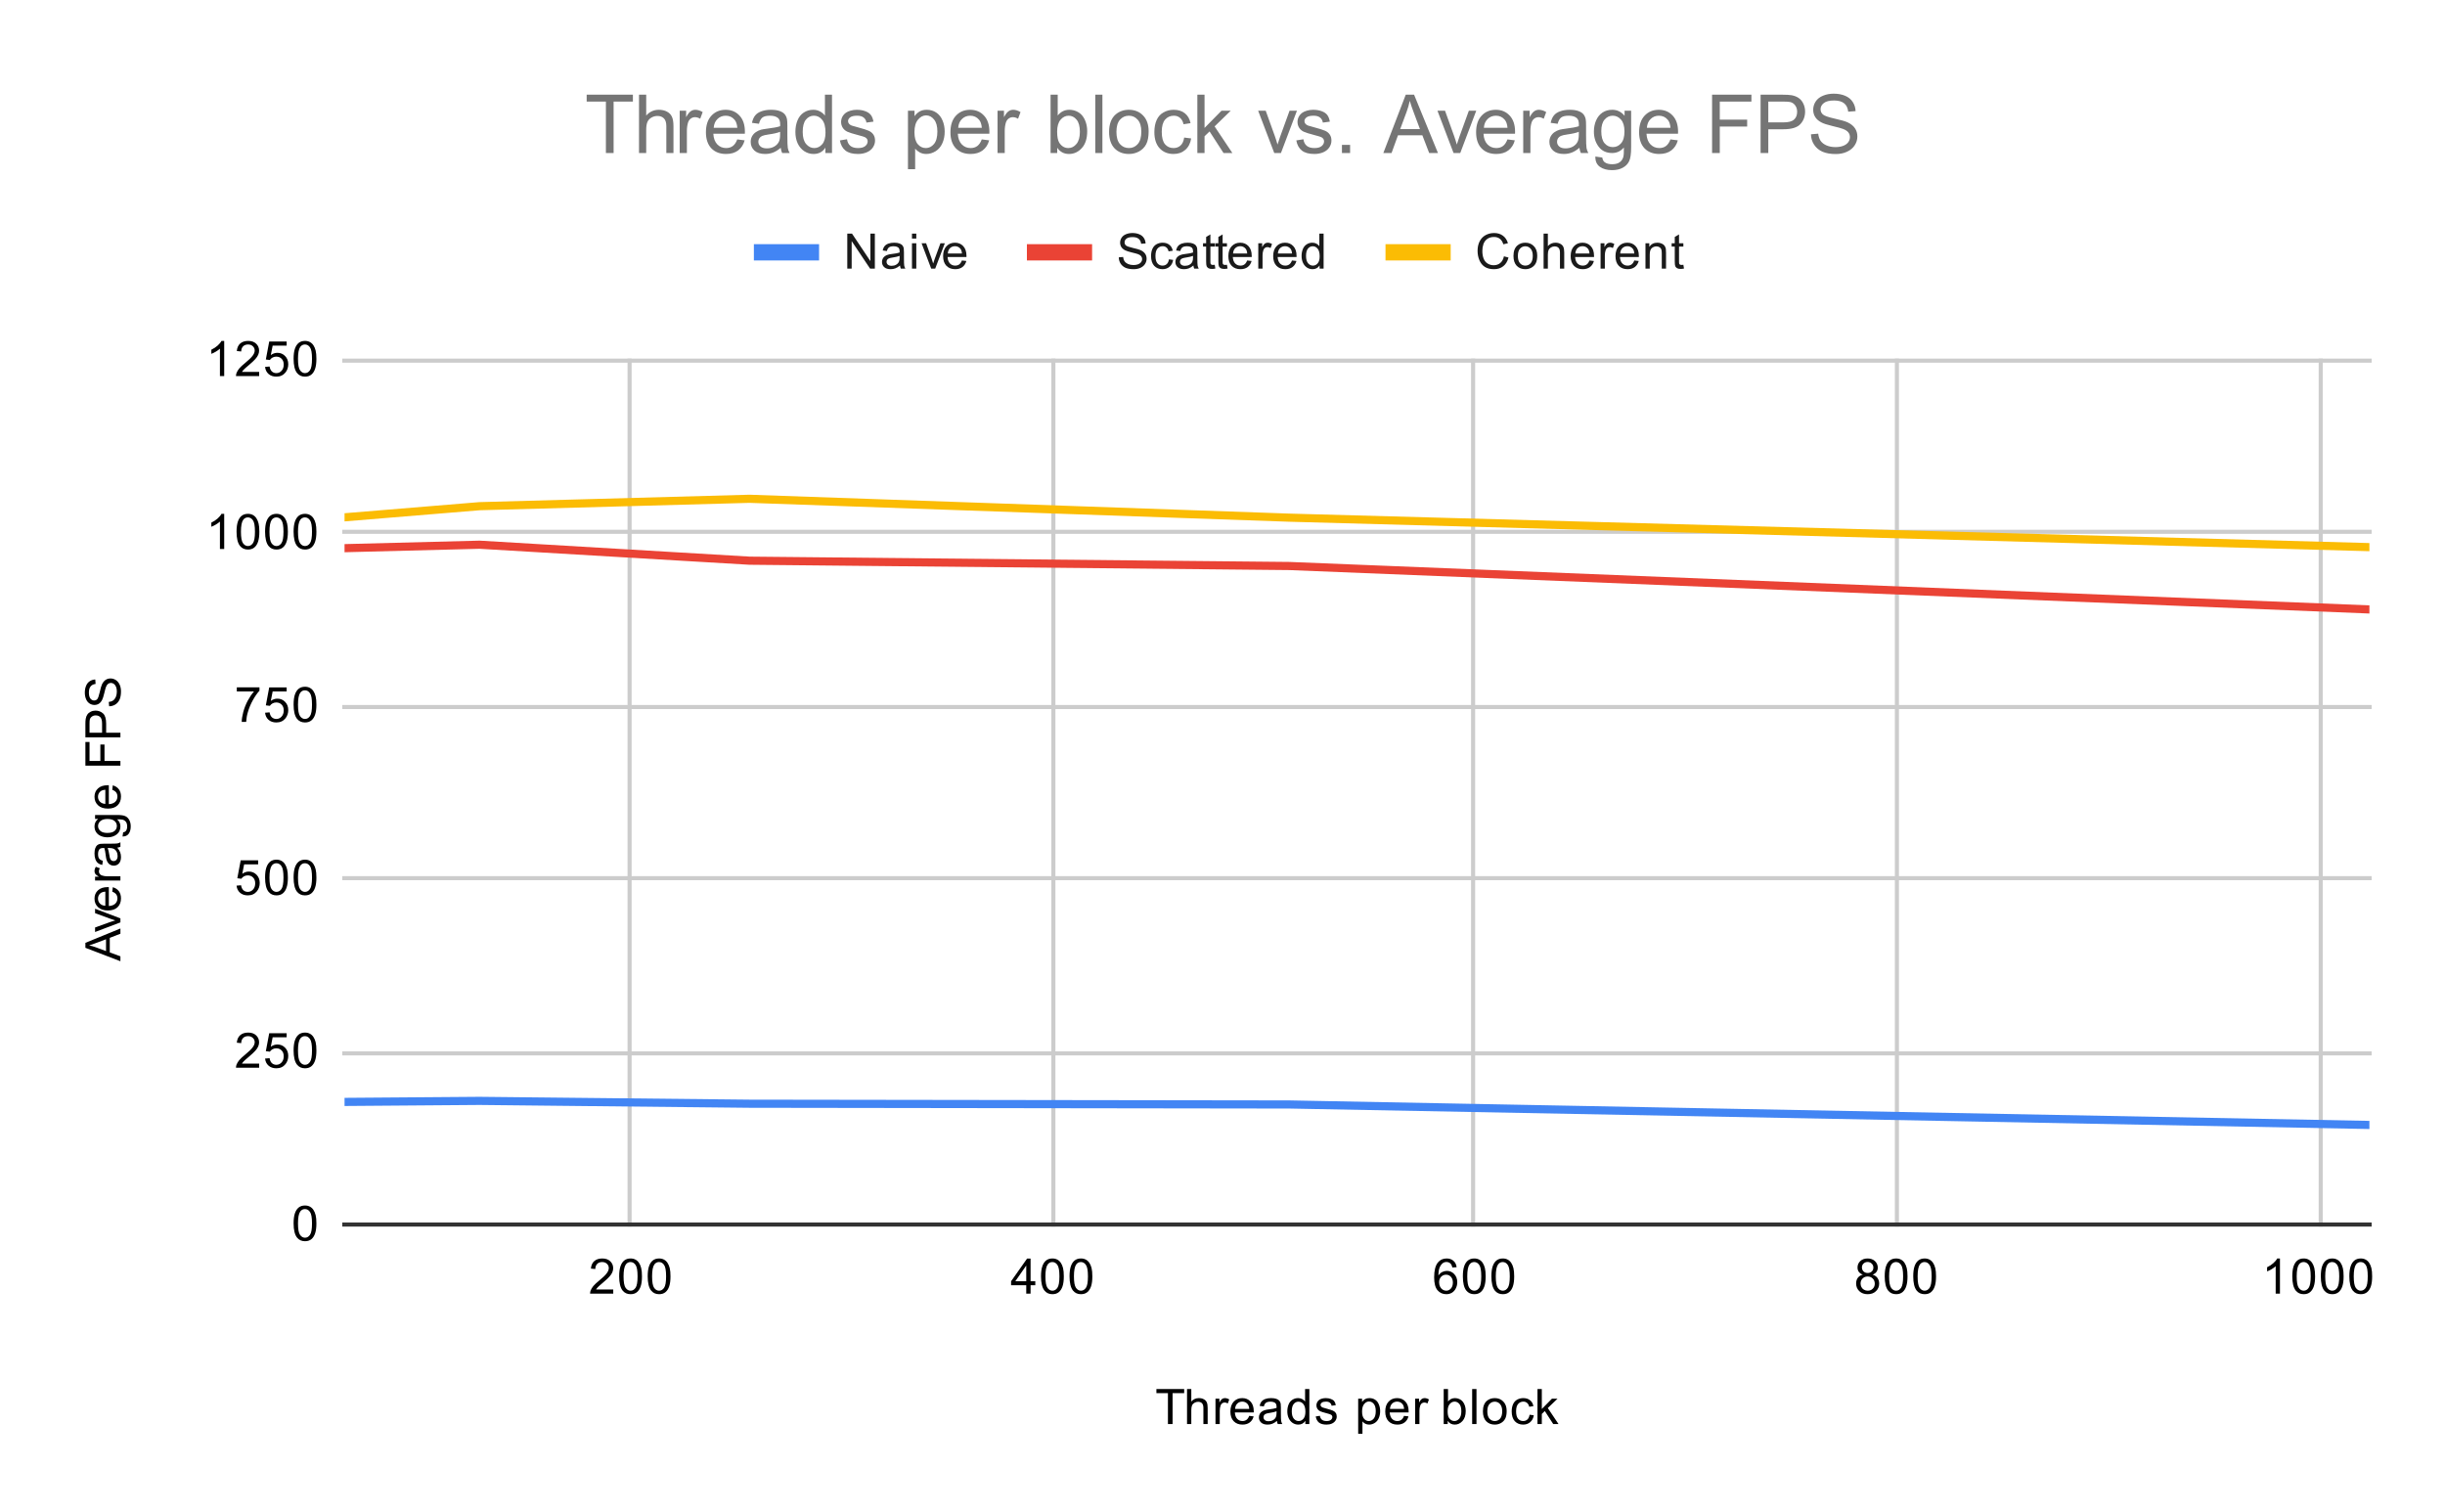 <svg version="1.1" viewBox="0.0 0.0 600.0 371.0" fill="none" stroke="none" stroke-linecap="square" stroke-miterlimit="10" width="600" height="371" xmlns:xlink="http://www.w3.org/1999/xlink" xmlns="http://www.w3.org/2000/svg"><path fill="#ffffff" d="M0 0L600.0 0L600.0 371.0L0 371.0L0 0Z" fill-rule="nonzero"/><path stroke="#cccccc" stroke-width="1.0" stroke-linecap="butt" d="M154.5 88.5L154.5 300.5" fill-rule="nonzero"/><path stroke="#cccccc" stroke-width="1.0" stroke-linecap="butt" d="M258.5 88.5L258.5 300.5" fill-rule="nonzero"/><path stroke="#cccccc" stroke-width="1.0" stroke-linecap="butt" d="M361.5 88.5L361.5 300.5" fill-rule="nonzero"/><path stroke="#cccccc" stroke-width="1.0" stroke-linecap="butt" d="M465.5 88.5L465.5 300.5" fill-rule="nonzero"/><path stroke="#cccccc" stroke-width="1.0" stroke-linecap="butt" d="M569.5 88.5L569.5 300.5" fill-rule="nonzero"/><path stroke="#333333" stroke-width="1.0" stroke-linecap="butt" d="M84.5 300.5L581.5 300.5" fill-rule="nonzero"/><path stroke="#cccccc" stroke-width="1.0" stroke-linecap="butt" d="M84.5 258.5L581.5 258.5" fill-rule="nonzero"/><path stroke="#cccccc" stroke-width="1.0" stroke-linecap="butt" d="M84.5 215.5L581.5 215.5" fill-rule="nonzero"/><path stroke="#cccccc" stroke-width="1.0" stroke-linecap="butt" d="M84.5 173.5L581.5 173.5" fill-rule="nonzero"/><path stroke="#cccccc" stroke-width="1.0" stroke-linecap="butt" d="M84.5 130.5L581.5 130.5" fill-rule="nonzero"/><path stroke="#cccccc" stroke-width="1.0" stroke-linecap="butt" d="M84.5 88.5L581.5 88.5" fill-rule="nonzero"/><clipPath id="id_0"><path d="M84.55 88.283L581.45 88.283L581.45 300.45L84.55 300.45L84.55 88.283Z" clip-rule="nonzero"/></clipPath><path stroke="#4285f4" stroke-width="2.0" stroke-linecap="butt" clip-path="url(#id_0)" d="M84.55 270.407L117.677 270.153L183.93 270.849L316.437 271.035L581.45 276.059" fill-rule="nonzero"/><path stroke="#ea4335" stroke-width="2.0" stroke-linecap="butt" clip-path="url(#id_0)" d="M84.55 134.519L117.677 133.67L183.93 137.591L316.437 138.898L581.45 149.557" fill-rule="nonzero"/><path stroke="#fbbc04" stroke-width="2.0" stroke-linecap="butt" clip-path="url(#id_0)" d="M84.55 126.949L117.677 124.216L183.93 122.4L316.437 127.035L581.45 134.264" fill-rule="nonzero"/><path fill="#000000" fill-opacity="0.0" clip-path="url(#id_0)" d="M87.55 270.407C87.55 272.064 86.207 273.407 84.55 273.407C82.893 273.407 81.55 272.064 81.55 270.407C81.55 268.75 82.893 267.407 84.55 267.407C86.207 267.407 87.55 268.75 87.55 270.407Z" fill-rule="nonzero"/><path fill="#000000" fill-opacity="0.0" clip-path="url(#id_0)" d="M120.677 270.153C120.677 271.809 119.334 273.153 117.677 273.153C116.02 273.153 114.677 271.809 114.677 270.153C114.677 268.496 116.02 267.153 117.677 267.153C119.334 267.153 120.677 268.496 120.677 270.153Z" fill-rule="nonzero"/><path fill="#000000" fill-opacity="0.0" clip-path="url(#id_0)" d="M186.93 270.849C186.93 272.505 185.587 273.849 183.93 273.849C182.273 273.849 180.93 272.505 180.93 270.849C180.93 269.192 182.273 267.849 183.93 267.849C185.587 267.849 186.93 269.192 186.93 270.849Z" fill-rule="nonzero"/><path fill="#000000" fill-opacity="0.0" clip-path="url(#id_0)" d="M319.437 271.035C319.437 272.692 318.094 274.035 316.437 274.035C314.78 274.035 313.437 272.692 313.437 271.035C313.437 269.378 314.78 268.035 316.437 268.035C318.094 268.035 319.437 269.378 319.437 271.035Z" fill-rule="nonzero"/><path fill="#000000" fill-opacity="0.0" clip-path="url(#id_0)" d="M584.45 276.059C584.45 277.716 583.107 279.059 581.45 279.059C579.793 279.059 578.45 277.716 578.45 276.059C578.45 274.402 579.793 273.059 581.45 273.059C583.107 273.059 584.45 274.402 584.45 276.059Z" fill-rule="nonzero"/><path fill="#000000" fill-opacity="0.0" clip-path="url(#id_0)" d="M87.55 134.519C87.55 136.176 86.207 137.519 84.55 137.519C82.893 137.519 81.55 136.176 81.55 134.519C81.55 132.862 82.893 131.519 84.55 131.519C86.207 131.519 87.55 132.862 87.55 134.519Z" fill-rule="nonzero"/><path fill="#000000" fill-opacity="0.0" clip-path="url(#id_0)" d="M120.677 133.67C120.677 135.327 119.334 136.67 117.677 136.67C116.02 136.67 114.677 135.327 114.677 133.67C114.677 132.013 116.02 130.67 117.677 130.67C119.334 130.67 120.677 132.013 120.677 133.67Z" fill-rule="nonzero"/><path fill="#000000" fill-opacity="0.0" clip-path="url(#id_0)" d="M186.93 137.591C186.93 139.248 185.587 140.591 183.93 140.591C182.273 140.591 180.93 139.248 180.93 137.591C180.93 135.934 182.273 134.591 183.93 134.591C185.587 134.591 186.93 135.934 186.93 137.591Z" fill-rule="nonzero"/><path fill="#000000" fill-opacity="0.0" clip-path="url(#id_0)" d="M319.437 138.898C319.437 140.555 318.094 141.898 316.437 141.898C314.78 141.898 313.437 140.555 313.437 138.898C313.437 137.241 314.78 135.898 316.437 135.898C318.094 135.898 319.437 137.241 319.437 138.898Z" fill-rule="nonzero"/><path fill="#000000" fill-opacity="0.0" clip-path="url(#id_0)" d="M584.45 149.557C584.45 151.214 583.107 152.557 581.45 152.557C579.793 152.557 578.45 151.214 578.45 149.557C578.45 147.9 579.793 146.557 581.45 146.557C583.107 146.557 584.45 147.9 584.45 149.557Z" fill-rule="nonzero"/><path fill="#000000" fill-opacity="0.0" clip-path="url(#id_0)" d="M87.55 126.949C87.55 128.605 86.207 129.949 84.55 129.949C82.893 129.949 81.55 128.605 81.55 126.949C81.55 125.292 82.893 123.949 84.55 123.949C86.207 123.949 87.55 125.292 87.55 126.949Z" fill-rule="nonzero"/><path fill="#000000" fill-opacity="0.0" clip-path="url(#id_0)" d="M120.677 124.216C120.677 125.873 119.334 127.216 117.677 127.216C116.02 127.216 114.677 125.873 114.677 124.216C114.677 122.559 116.02 121.216 117.677 121.216C119.334 121.216 120.677 122.559 120.677 124.216Z" fill-rule="nonzero"/><path fill="#000000" fill-opacity="0.0" clip-path="url(#id_0)" d="M186.93 122.4C186.93 124.057 185.587 125.4 183.93 125.4C182.273 125.4 180.93 124.057 180.93 122.4C180.93 120.743 182.273 119.4 183.93 119.4C185.587 119.4 186.93 120.743 186.93 122.4Z" fill-rule="nonzero"/><path fill="#000000" fill-opacity="0.0" clip-path="url(#id_0)" d="M319.437 127.035C319.437 128.692 318.094 130.035 316.437 130.035C314.78 130.035 313.437 128.692 313.437 127.035C313.437 125.378 314.78 124.035 316.437 124.035C318.094 124.035 319.437 125.378 319.437 127.035Z" fill-rule="nonzero"/><path fill="#000000" fill-opacity="0.0" clip-path="url(#id_0)" d="M584.45 134.264C584.45 135.921 583.107 137.264 581.45 137.264C579.793 137.264 578.45 135.921 578.45 134.264C578.45 132.607 579.793 131.264 581.45 131.264C583.107 131.264 584.45 132.607 584.45 134.264Z" fill-rule="nonzero"/><path fill="#000000" d="M286.609 349.45L286.609 341.872L283.781 341.872L283.781 340.856L290.594 340.856L290.594 341.872L287.75 341.872L287.75 349.45L286.609 349.45ZM291.297 349.45L291.297 340.856L292.344 340.856L292.344 343.934Q293.078 343.091 294.203 343.091Q294.906 343.091 295.406 343.372Q295.922 343.637 296.141 344.122Q296.359 344.591 296.359 345.512L296.359 349.45L295.312 349.45L295.312 345.512Q295.312 344.716 294.969 344.356Q294.625 343.997 294.0 343.997Q293.531 343.997 293.109 344.247Q292.703 344.481 292.516 344.903Q292.344 345.309 292.344 346.044L292.344 349.45L291.297 349.45ZM298.281 349.45L298.281 343.231L299.234 343.231L299.234 344.169Q299.594 343.512 299.891 343.309Q300.203 343.091 300.578 343.091Q301.109 343.091 301.656 343.419L301.297 344.403Q300.906 344.169 300.531 344.169Q300.172 344.169 299.891 344.387Q299.625 344.591 299.516 344.966Q299.328 345.528 299.328 346.184L299.328 349.45L298.281 349.45ZM306.547 347.45L307.641 347.575Q307.391 348.528 306.688 349.059Q305.984 349.591 304.906 349.591Q303.547 349.591 302.734 348.747Q301.938 347.903 301.938 346.387Q301.938 344.825 302.75 343.966Q303.562 343.091 304.844 343.091Q306.094 343.091 306.875 343.934Q307.672 344.778 307.672 346.325Q307.672 346.419 307.672 346.606L303.031 346.606Q303.094 347.637 303.609 348.184Q304.125 348.716 304.906 348.716Q305.484 348.716 305.891 348.419Q306.312 348.106 306.547 347.45ZM303.094 345.747L306.562 345.747Q306.5 344.95 306.172 344.559Q305.656 343.95 304.859 343.95Q304.125 343.95 303.625 344.434Q303.141 344.919 303.094 345.747ZM313.359 348.684Q312.766 349.184 312.219 349.387Q311.688 349.591 311.062 349.591Q310.031 349.591 309.484 349.091Q308.938 348.591 308.938 347.809Q308.938 347.356 309.141 346.981Q309.344 346.591 309.688 346.372Q310.031 346.137 310.453 346.028Q310.75 345.934 311.391 345.856Q312.656 345.716 313.266 345.497Q313.266 345.278 313.266 345.231Q313.266 344.575 312.969 344.309Q312.562 343.966 311.766 343.966Q311.031 343.966 310.672 344.231Q310.312 344.481 310.141 345.137L309.109 344.997Q309.25 344.341 309.578 343.934Q309.906 343.528 310.516 343.309Q311.125 343.091 311.922 343.091Q312.719 343.091 313.219 343.278Q313.719 343.466 313.953 343.747Q314.188 344.028 314.281 344.466Q314.328 344.731 314.328 345.434L314.328 346.841Q314.328 348.309 314.391 348.7Q314.469 349.091 314.672 349.45L313.562 349.45Q313.406 349.122 313.359 348.684ZM313.266 346.325Q312.688 346.559 311.547 346.731Q310.891 346.825 310.625 346.95Q310.359 347.059 310.203 347.278Q310.062 347.497 310.062 347.778Q310.062 348.2 310.375 348.481Q310.703 348.762 311.312 348.762Q311.922 348.762 312.391 348.497Q312.875 348.231 313.094 347.762Q313.266 347.403 313.266 346.716L313.266 346.325ZM320.328 349.45L320.328 348.669Q319.734 349.591 318.594 349.591Q317.844 349.591 317.219 349.184Q316.594 348.762 316.25 348.028Q315.906 347.294 315.906 346.341Q315.906 345.419 316.219 344.653Q316.531 343.887 317.156 343.497Q317.781 343.091 318.547 343.091Q319.109 343.091 319.547 343.325Q319.984 343.559 320.266 343.934L320.266 340.856L321.312 340.856L321.312 349.45L320.328 349.45ZM317.0 346.341Q317.0 347.544 317.5 348.137Q318.0 348.716 318.688 348.716Q319.375 348.716 319.859 348.153Q320.344 347.591 320.344 346.434Q320.344 345.153 319.844 344.559Q319.359 343.966 318.641 343.966Q317.938 343.966 317.469 344.544Q317.0 345.106 317.0 346.341ZM322.875 347.591L323.906 347.434Q324.0 348.059 324.391 348.387Q324.797 348.716 325.531 348.716Q326.25 348.716 326.594 348.434Q326.953 348.137 326.953 347.731Q326.953 347.372 326.641 347.169Q326.422 347.028 325.562 346.809Q324.406 346.512 323.953 346.309Q323.516 346.091 323.281 345.716Q323.047 345.341 323.047 344.872Q323.047 344.466 323.234 344.106Q323.422 343.747 323.75 343.512Q324.0 343.341 324.422 343.216Q324.844 343.091 325.344 343.091Q326.062 343.091 326.609 343.309Q327.172 343.512 327.438 343.872Q327.703 344.231 327.797 344.825L326.766 344.966Q326.703 344.497 326.359 344.231Q326.031 343.95 325.406 343.95Q324.688 343.95 324.375 344.2Q324.062 344.434 324.062 344.762Q324.062 344.966 324.188 345.122Q324.328 345.294 324.594 345.403Q324.75 345.466 325.531 345.669Q326.656 345.981 327.094 346.169Q327.531 346.356 327.781 346.716Q328.031 347.075 328.031 347.622Q328.031 348.153 327.719 348.622Q327.422 349.075 326.844 349.341Q326.266 349.591 325.531 349.591Q324.312 349.591 323.672 349.091Q323.047 348.575 322.875 347.591ZM333.297 351.841L333.297 343.231L334.25 343.231L334.25 344.028Q334.594 343.559 335.016 343.325Q335.453 343.091 336.062 343.091Q336.859 343.091 337.469 343.497Q338.078 343.903 338.375 344.653Q338.688 345.403 338.688 346.294Q338.688 347.247 338.344 348.012Q338.016 348.778 337.359 349.184Q336.703 349.591 335.984 349.591Q335.453 349.591 335.031 349.372Q334.609 349.137 334.344 348.809L334.344 351.841L333.297 351.841ZM334.25 346.372Q334.25 347.575 334.734 348.153Q335.219 348.716 335.906 348.716Q336.609 348.716 337.109 348.122Q337.609 347.528 337.609 346.278Q337.609 345.091 337.125 344.512Q336.641 343.919 335.953 343.919Q335.281 343.919 334.766 344.544Q334.25 345.169 334.25 346.372ZM344.547 347.45L345.641 347.575Q345.391 348.528 344.688 349.059Q343.984 349.591 342.906 349.591Q341.547 349.591 340.734 348.747Q339.938 347.903 339.938 346.387Q339.938 344.825 340.75 343.966Q341.562 343.091 342.844 343.091Q344.094 343.091 344.875 343.934Q345.672 344.778 345.672 346.325Q345.672 346.419 345.672 346.606L341.031 346.606Q341.094 347.637 341.609 348.184Q342.125 348.716 342.906 348.716Q343.484 348.716 343.891 348.419Q344.312 348.106 344.547 347.45ZM341.094 345.747L344.562 345.747Q344.5 344.95 344.172 344.559Q343.656 343.95 342.859 343.95Q342.125 343.95 341.625 344.434Q341.141 344.919 341.094 345.747ZM347.281 349.45L347.281 343.231L348.234 343.231L348.234 344.169Q348.594 343.512 348.891 343.309Q349.203 343.091 349.578 343.091Q350.109 343.091 350.656 343.419L350.297 344.403Q349.906 344.169 349.531 344.169Q349.172 344.169 348.891 344.387Q348.625 344.591 348.516 344.966Q348.328 345.528 348.328 346.184L348.328 349.45L347.281 349.45ZM355.266 349.45L354.281 349.45L354.281 340.856L355.344 340.856L355.344 343.919Q356.016 343.091 357.047 343.091Q357.625 343.091 358.125 343.325Q358.641 343.544 358.969 343.966Q359.312 344.387 359.5 344.981Q359.688 345.575 359.688 346.247Q359.688 347.841 358.891 348.716Q358.094 349.591 357.0 349.591Q355.891 349.591 355.266 348.669L355.266 349.45ZM355.25 346.294Q355.25 347.403 355.562 347.903Q356.062 348.716 356.906 348.716Q357.594 348.716 358.094 348.122Q358.609 347.528 358.609 346.325Q358.609 345.106 358.125 344.528Q357.641 343.95 356.953 343.95Q356.266 343.95 355.75 344.559Q355.25 345.153 355.25 346.294ZM361.266 349.45L361.266 340.856L362.328 340.856L362.328 349.45L361.266 349.45ZM363.906 346.341Q363.906 344.606 364.859 343.778Q365.656 343.091 366.812 343.091Q368.094 343.091 368.906 343.934Q369.734 344.762 369.734 346.247Q369.734 347.45 369.375 348.137Q369.016 348.825 368.312 349.216Q367.625 349.591 366.812 349.591Q365.516 349.591 364.703 348.762Q363.906 347.919 363.906 346.341ZM364.984 346.341Q364.984 347.528 365.5 348.122Q366.031 348.716 366.812 348.716Q367.609 348.716 368.125 348.122Q368.641 347.528 368.641 346.309Q368.641 345.153 368.109 344.559Q367.594 343.966 366.812 343.966Q366.031 343.966 365.5 344.559Q364.984 345.137 364.984 346.341ZM375.359 347.169L376.391 347.309Q376.219 348.372 375.516 348.981Q374.812 349.591 373.797 349.591Q372.516 349.591 371.734 348.762Q370.969 347.919 370.969 346.356Q370.969 345.356 371.297 344.606Q371.641 343.841 372.312 343.466Q373.0 343.091 373.812 343.091Q374.812 343.091 375.453 343.606Q376.109 344.106 376.297 345.059L375.266 345.216Q375.125 344.591 374.75 344.278Q374.375 343.95 373.844 343.95Q373.047 343.95 372.547 344.528Q372.047 345.091 372.047 346.325Q372.047 347.591 372.531 348.153Q373.016 348.716 373.781 348.716Q374.406 348.716 374.812 348.341Q375.234 347.966 375.359 347.169ZM377.297 349.45L377.297 340.856L378.359 340.856L378.359 345.762L380.844 343.231L382.219 343.231L379.828 345.528L382.453 349.45L381.156 349.45L379.094 346.262L378.359 346.981L378.359 349.45L377.297 349.45Z" fill-rule="nonzero"/><path fill="#000000" d="M29.55 235.882L20.956 232.585L20.956 231.367L29.55 227.851L29.55 229.132L26.941 230.148L26.941 233.726L29.55 234.679L29.55 235.882ZM26.019 233.398L26.019 230.492L23.644 231.382Q22.566 231.804 21.863 231.992Q22.691 232.164 23.503 232.46L26.019 233.398ZM29.55 226.351L23.331 228.71L23.331 227.601L27.05 226.257Q27.659 226.054 28.3 225.867Q27.816 225.726 27.128 225.476L23.331 224.085L23.331 223.007L29.55 225.367L29.55 226.351ZM27.55 218.82L27.675 217.726Q28.628 217.976 29.159 218.679Q29.691 219.382 29.691 220.46Q29.691 221.82 28.847 222.632Q28.003 223.429 26.488 223.429Q24.925 223.429 24.066 222.617Q23.191 221.804 23.191 220.523Q23.191 219.273 24.034 218.492Q24.878 217.695 26.425 217.695Q26.519 217.695 26.706 217.695L26.706 222.335Q27.738 222.273 28.284 221.757Q28.816 221.242 28.816 220.46Q28.816 219.882 28.519 219.476Q28.206 219.054 27.55 218.82ZM25.847 222.273L25.847 218.804Q25.05 218.867 24.659 219.195Q24.05 219.71 24.05 220.507Q24.05 221.242 24.534 221.742Q25.019 222.226 25.847 222.273ZM29.55 216.085L23.331 216.085L23.331 215.132L24.269 215.132Q23.613 214.773 23.409 214.476Q23.191 214.164 23.191 213.789Q23.191 213.257 23.519 212.71L24.503 213.07Q24.269 213.46 24.269 213.835Q24.269 214.195 24.488 214.476Q24.691 214.742 25.066 214.851Q25.628 215.039 26.284 215.039L29.55 215.039L29.55 216.085ZM28.784 208.007Q29.284 208.601 29.488 209.148Q29.691 209.679 29.691 210.304Q29.691 211.335 29.191 211.882Q28.691 212.429 27.909 212.429Q27.456 212.429 27.081 212.226Q26.691 212.023 26.472 211.679Q26.238 211.335 26.128 210.914Q26.034 210.617 25.956 209.976Q25.816 208.71 25.597 208.101Q25.378 208.101 25.331 208.101Q24.675 208.101 24.409 208.398Q24.066 208.804 24.066 209.601Q24.066 210.335 24.331 210.695Q24.581 211.054 25.238 211.226L25.097 212.257Q24.441 212.117 24.034 211.789Q23.628 211.46 23.409 210.851Q23.191 210.242 23.191 209.445Q23.191 208.648 23.378 208.148Q23.566 207.648 23.847 207.414Q24.128 207.179 24.566 207.085Q24.831 207.039 25.534 207.039L26.941 207.039Q28.409 207.039 28.8 206.976Q29.191 206.898 29.55 206.695L29.55 207.804Q29.222 207.96 28.784 208.007ZM26.425 208.101Q26.659 208.679 26.831 209.82Q26.925 210.476 27.05 210.742Q27.159 211.007 27.378 211.164Q27.597 211.304 27.878 211.304Q28.3 211.304 28.581 210.992Q28.863 210.664 28.863 210.054Q28.863 209.445 28.597 208.976Q28.331 208.492 27.863 208.273Q27.503 208.101 26.816 208.101L26.425 208.101ZM30.066 205.273L30.222 204.242Q30.691 204.179 30.909 203.882Q31.206 203.492 31.206 202.82Q31.206 202.085 30.909 201.695Q30.613 201.289 30.097 201.148Q29.769 201.054 28.738 201.07Q29.55 201.757 29.55 202.789Q29.55 204.07 28.628 204.773Q27.691 205.476 26.409 205.476Q25.519 205.476 24.769 205.164Q24.003 204.835 23.597 204.226Q23.191 203.617 23.191 202.789Q23.191 201.679 24.081 200.96L23.331 200.96L23.331 199.992L28.706 199.992Q30.159 199.992 30.769 200.289Q31.378 200.585 31.722 201.226Q32.081 201.867 32.081 202.804Q32.081 203.914 31.581 204.601Q31.081 205.289 30.066 205.273ZM26.331 204.398Q27.55 204.398 28.113 203.914Q28.675 203.429 28.675 202.695Q28.675 201.96 28.113 201.476Q27.55 200.976 26.363 200.976Q25.222 200.976 24.644 201.492Q24.066 201.992 24.066 202.71Q24.066 203.414 24.644 203.914Q25.206 204.398 26.331 204.398ZM27.55 193.82L27.675 192.726Q28.628 192.976 29.159 193.679Q29.691 194.382 29.691 195.46Q29.691 196.82 28.847 197.632Q28.003 198.429 26.488 198.429Q24.925 198.429 24.066 197.617Q23.191 196.804 23.191 195.523Q23.191 194.273 24.034 193.492Q24.878 192.695 26.425 192.695Q26.519 192.695 26.706 192.695L26.706 197.335Q27.738 197.273 28.284 196.757Q28.816 196.242 28.816 195.46Q28.816 194.882 28.519 194.476Q28.206 194.054 27.55 193.82ZM25.847 197.273L25.847 193.804Q25.05 193.867 24.659 194.195Q24.05 194.71 24.05 195.507Q24.05 196.242 24.534 196.742Q25.019 197.226 25.847 197.273ZM29.55 187.882L20.956 187.882L20.956 182.085L21.972 182.085L21.972 186.742L24.628 186.742L24.628 182.71L25.644 182.71L25.644 186.742L29.55 186.742L29.55 187.882ZM29.55 180.945L20.956 180.945L20.956 177.695Q20.956 176.851 21.034 176.398Q21.144 175.757 21.441 175.335Q21.738 174.898 22.269 174.648Q22.8 174.382 23.441 174.382Q24.534 174.382 25.3 175.085Q26.05 175.773 26.05 177.601L26.05 179.804L29.55 179.804L29.55 180.945ZM25.05 179.804L25.05 177.585Q25.05 176.476 24.644 176.023Q24.222 175.554 23.472 175.554Q22.941 175.554 22.566 175.835Q22.175 176.101 22.05 176.539Q21.972 176.835 21.972 177.601L21.972 179.804L25.05 179.804ZM26.784 173.32L26.691 172.257Q27.347 172.179 27.753 171.898Q28.159 171.617 28.425 171.039Q28.675 170.445 28.675 169.71Q28.675 169.07 28.488 168.57Q28.284 168.07 27.956 167.835Q27.613 167.585 27.222 167.585Q26.816 167.585 26.519 167.82Q26.206 168.054 26.003 168.585Q25.863 168.945 25.581 170.132Q25.3 171.304 25.05 171.773Q24.722 172.398 24.253 172.695Q23.769 172.992 23.175 172.992Q22.534 172.992 21.972 172.632Q21.394 172.257 21.113 171.554Q20.816 170.835 20.816 169.976Q20.816 169.023 21.128 168.289Q21.425 167.554 22.034 167.164Q22.628 166.773 23.378 166.742L23.456 167.835Q22.644 167.929 22.238 168.445Q21.816 168.945 21.816 169.929Q21.816 170.96 22.191 171.429Q22.566 171.898 23.097 171.898Q23.566 171.898 23.863 171.57Q24.159 171.242 24.472 169.867Q24.784 168.476 25.019 167.96Q25.378 167.21 25.909 166.851Q26.425 166.492 27.128 166.492Q27.816 166.492 28.425 166.882Q29.019 167.273 29.363 168.007Q29.691 168.742 29.691 169.664Q29.691 170.835 29.363 171.632Q29.019 172.414 28.331 172.867Q27.644 173.304 26.784 173.32Z" fill-rule="nonzero"/><path fill="#000000" d="M72.05 300.216Q72.05 298.684 72.362 297.762Q72.675 296.825 73.284 296.325Q73.909 295.825 74.847 295.825Q75.534 295.825 76.05 296.106Q76.581 296.387 76.925 296.919Q77.269 297.434 77.456 298.184Q77.644 298.934 77.644 300.216Q77.644 301.731 77.331 302.653Q77.034 303.575 76.409 304.091Q75.8 304.591 74.847 304.591Q73.612 304.591 72.894 303.7Q72.05 302.637 72.05 300.216ZM73.128 300.216Q73.128 302.325 73.628 303.028Q74.128 303.731 74.847 303.731Q75.581 303.731 76.066 303.028Q76.566 302.325 76.566 300.216Q76.566 298.091 76.066 297.403Q75.581 296.7 74.831 296.7Q74.112 296.7 73.675 297.309Q73.128 298.091 73.128 300.216Z" fill-rule="nonzero"/><path fill="#000000" d="M63.597 261.001L63.597 262.017L57.909 262.017Q57.909 261.642 58.034 261.282Q58.253 260.704 58.722 260.142Q59.206 259.579 60.112 258.845Q61.519 257.689 62.003 257.017Q62.503 256.345 62.503 255.751Q62.503 255.126 62.05 254.704Q61.597 254.267 60.878 254.267Q60.112 254.267 59.659 254.72Q59.206 255.173 59.191 255.985L58.112 255.876Q58.222 254.657 58.941 254.032Q59.675 253.392 60.909 253.392Q62.144 253.392 62.862 254.079Q63.581 254.767 63.581 255.782Q63.581 256.298 63.362 256.798Q63.159 257.282 62.659 257.845Q62.175 258.392 61.05 259.345Q60.097 260.142 59.816 260.439Q59.55 260.72 59.378 261.001L63.597 261.001ZM65.05 259.767L66.159 259.673Q66.284 260.485 66.722 260.892Q67.175 261.298 67.816 261.298Q68.566 261.298 69.097 260.72Q69.628 260.142 69.628 259.204Q69.628 258.298 69.112 257.782Q68.612 257.251 67.784 257.251Q67.284 257.251 66.862 257.485Q66.456 257.72 66.222 258.079L65.237 257.954L66.066 253.548L70.347 253.548L70.347 254.548L66.909 254.548L66.456 256.86Q67.222 256.314 68.066 256.314Q69.191 256.314 69.956 257.095Q70.737 257.876 70.737 259.11Q70.737 260.267 70.066 261.126Q69.237 262.157 67.816 262.157Q66.644 262.157 65.894 261.501Q65.159 260.845 65.05 259.767ZM72.05 257.782Q72.05 256.251 72.362 255.329Q72.675 254.392 73.284 253.892Q73.909 253.392 74.847 253.392Q75.534 253.392 76.05 253.673Q76.581 253.954 76.925 254.485Q77.269 255.001 77.456 255.751Q77.644 256.501 77.644 257.782Q77.644 259.298 77.331 260.22Q77.034 261.142 76.409 261.657Q75.8 262.157 74.847 262.157Q73.612 262.157 72.894 261.267Q72.05 260.204 72.05 257.782ZM73.128 257.782Q73.128 259.892 73.628 260.595Q74.128 261.298 74.847 261.298Q75.581 261.298 76.066 260.595Q76.566 259.892 76.566 257.782Q76.566 255.657 76.066 254.97Q75.581 254.267 74.831 254.267Q74.112 254.267 73.675 254.876Q73.128 255.657 73.128 257.782Z" fill-rule="nonzero"/><path fill="#000000" d="M58.05 217.333L59.159 217.24Q59.284 218.052 59.722 218.458Q60.175 218.865 60.816 218.865Q61.566 218.865 62.097 218.286Q62.628 217.708 62.628 216.771Q62.628 215.865 62.112 215.349Q61.612 214.818 60.784 214.818Q60.284 214.818 59.862 215.052Q59.456 215.286 59.222 215.646L58.237 215.521L59.066 211.115L63.347 211.115L63.347 212.115L59.909 212.115L59.456 214.427Q60.222 213.88 61.066 213.88Q62.191 213.88 62.956 214.661Q63.737 215.443 63.737 216.677Q63.737 217.833 63.066 218.693Q62.237 219.724 60.816 219.724Q59.644 219.724 58.894 219.068Q58.159 218.411 58.05 217.333ZM65.05 215.349Q65.05 213.818 65.362 212.896Q65.675 211.958 66.284 211.458Q66.909 210.958 67.847 210.958Q68.534 210.958 69.05 211.24Q69.581 211.521 69.925 212.052Q70.269 212.568 70.456 213.318Q70.644 214.068 70.644 215.349Q70.644 216.865 70.331 217.786Q70.034 218.708 69.409 219.224Q68.8 219.724 67.847 219.724Q66.612 219.724 65.894 218.833Q65.05 217.771 65.05 215.349ZM66.128 215.349Q66.128 217.458 66.628 218.161Q67.128 218.865 67.847 218.865Q68.581 218.865 69.066 218.161Q69.566 217.458 69.566 215.349Q69.566 213.224 69.066 212.536Q68.581 211.833 67.831 211.833Q67.112 211.833 66.675 212.443Q66.128 213.224 66.128 215.349ZM72.05 215.349Q72.05 213.818 72.362 212.896Q72.675 211.958 73.284 211.458Q73.909 210.958 74.847 210.958Q75.534 210.958 76.05 211.24Q76.581 211.521 76.925 212.052Q77.269 212.568 77.456 213.318Q77.644 214.068 77.644 215.349Q77.644 216.865 77.331 217.786Q77.034 218.708 76.409 219.224Q75.8 219.724 74.847 219.724Q73.612 219.724 72.894 218.833Q72.05 217.771 72.05 215.349ZM73.128 215.349Q73.128 217.458 73.628 218.161Q74.128 218.865 74.847 218.865Q75.581 218.865 76.066 218.161Q76.566 217.458 76.566 215.349Q76.566 213.224 76.066 212.536Q75.581 211.833 74.831 211.833Q74.112 211.833 73.675 212.443Q73.128 213.224 73.128 215.349Z" fill-rule="nonzero"/><path fill="#000000" d="M58.112 169.681L58.112 168.666L63.675 168.666L63.675 169.494Q62.862 170.369 62.05 171.822Q61.253 173.259 60.816 174.791Q60.487 175.869 60.409 177.15L59.316 177.15Q59.331 176.134 59.706 174.697Q60.097 173.259 60.8 171.931Q61.519 170.603 62.331 169.681L58.112 169.681ZM65.05 174.9L66.159 174.806Q66.284 175.619 66.722 176.025Q67.175 176.431 67.816 176.431Q68.566 176.431 69.097 175.853Q69.628 175.275 69.628 174.338Q69.628 173.431 69.112 172.916Q68.612 172.384 67.784 172.384Q67.284 172.384 66.862 172.619Q66.456 172.853 66.222 173.213L65.237 173.088L66.066 168.681L70.347 168.681L70.347 169.681L66.909 169.681L66.456 171.994Q67.222 171.447 68.066 171.447Q69.191 171.447 69.956 172.228Q70.737 173.009 70.737 174.244Q70.737 175.4 70.066 176.259Q69.237 177.291 67.816 177.291Q66.644 177.291 65.894 176.634Q65.159 175.978 65.05 174.9ZM72.05 172.916Q72.05 171.384 72.362 170.463Q72.675 169.525 73.284 169.025Q73.909 168.525 74.847 168.525Q75.534 168.525 76.05 168.806Q76.581 169.088 76.925 169.619Q77.269 170.134 77.456 170.884Q77.644 171.634 77.644 172.916Q77.644 174.431 77.331 175.353Q77.034 176.275 76.409 176.791Q75.8 177.291 74.847 177.291Q73.612 177.291 72.894 176.4Q72.05 175.338 72.05 172.916ZM73.128 172.916Q73.128 175.025 73.628 175.728Q74.128 176.431 74.847 176.431Q75.581 176.431 76.066 175.728Q76.566 175.025 76.566 172.916Q76.566 170.791 76.066 170.103Q75.581 169.4 74.831 169.4Q74.112 169.4 73.675 170.009Q73.128 170.791 73.128 172.916Z" fill-rule="nonzero"/><path fill="#000000" d="M55.019 134.717L53.972 134.717L53.972 127.998Q53.581 128.357 52.956 128.732Q52.347 129.092 51.862 129.264L51.862 128.248Q52.737 127.826 53.394 127.248Q54.066 126.654 54.347 126.092L55.019 126.092L55.019 134.717ZM58.05 130.482Q58.05 128.951 58.362 128.029Q58.675 127.092 59.284 126.592Q59.909 126.092 60.847 126.092Q61.534 126.092 62.05 126.373Q62.581 126.654 62.925 127.185Q63.269 127.701 63.456 128.451Q63.644 129.201 63.644 130.482Q63.644 131.998 63.331 132.92Q63.034 133.842 62.409 134.357Q61.8 134.857 60.847 134.857Q59.612 134.857 58.894 133.967Q58.05 132.904 58.05 130.482ZM59.128 130.482Q59.128 132.592 59.628 133.295Q60.128 133.998 60.847 133.998Q61.581 133.998 62.066 133.295Q62.566 132.592 62.566 130.482Q62.566 128.357 62.066 127.67Q61.581 126.967 60.831 126.967Q60.112 126.967 59.675 127.576Q59.128 128.357 59.128 130.482ZM65.05 130.482Q65.05 128.951 65.362 128.029Q65.675 127.092 66.284 126.592Q66.909 126.092 67.847 126.092Q68.534 126.092 69.05 126.373Q69.581 126.654 69.925 127.185Q70.269 127.701 70.456 128.451Q70.644 129.201 70.644 130.482Q70.644 131.998 70.331 132.92Q70.034 133.842 69.409 134.357Q68.8 134.857 67.847 134.857Q66.612 134.857 65.894 133.967Q65.05 132.904 65.05 130.482ZM66.128 130.482Q66.128 132.592 66.628 133.295Q67.128 133.998 67.847 133.998Q68.581 133.998 69.066 133.295Q69.566 132.592 69.566 130.482Q69.566 128.357 69.066 127.67Q68.581 126.967 67.831 126.967Q67.112 126.967 66.675 127.576Q66.128 128.357 66.128 130.482ZM72.05 130.482Q72.05 128.951 72.362 128.029Q72.675 127.092 73.284 126.592Q73.909 126.092 74.847 126.092Q75.534 126.092 76.05 126.373Q76.581 126.654 76.925 127.185Q77.269 127.701 77.456 128.451Q77.644 129.201 77.644 130.482Q77.644 131.998 77.331 132.92Q77.034 133.842 76.409 134.357Q75.8 134.857 74.847 134.857Q73.612 134.857 72.894 133.967Q72.05 132.904 72.05 130.482ZM73.128 130.482Q73.128 132.592 73.628 133.295Q74.128 133.998 74.847 133.998Q75.581 133.998 76.066 133.295Q76.566 132.592 76.566 130.482Q76.566 128.357 76.066 127.67Q75.581 126.967 74.831 126.967Q74.112 126.967 73.675 127.576Q73.128 128.357 73.128 130.482Z" fill-rule="nonzero"/><path fill="#000000" d="M55.019 92.283L53.972 92.283L53.972 85.565Q53.581 85.924 52.956 86.299Q52.347 86.658 51.862 86.83L51.862 85.815Q52.737 85.393 53.394 84.815Q54.066 84.221 54.347 83.658L55.019 83.658L55.019 92.283ZM63.597 91.268L63.597 92.283L57.909 92.283Q57.909 91.908 58.034 91.549Q58.253 90.971 58.722 90.408Q59.206 89.846 60.112 89.111Q61.519 87.955 62.003 87.283Q62.503 86.611 62.503 86.018Q62.503 85.393 62.05 84.971Q61.597 84.533 60.878 84.533Q60.112 84.533 59.659 84.986Q59.206 85.44 59.191 86.252L58.112 86.143Q58.222 84.924 58.941 84.299Q59.675 83.658 60.909 83.658Q62.144 83.658 62.862 84.346Q63.581 85.033 63.581 86.049Q63.581 86.565 63.362 87.065Q63.159 87.549 62.659 88.111Q62.175 88.658 61.05 89.611Q60.097 90.408 59.816 90.705Q59.55 90.986 59.378 91.268L63.597 91.268ZM65.05 90.033L66.159 89.94Q66.284 90.752 66.722 91.158Q67.175 91.565 67.816 91.565Q68.566 91.565 69.097 90.986Q69.628 90.408 69.628 89.471Q69.628 88.565 69.112 88.049Q68.612 87.518 67.784 87.518Q67.284 87.518 66.862 87.752Q66.456 87.986 66.222 88.346L65.237 88.221L66.066 83.815L70.347 83.815L70.347 84.815L66.909 84.815L66.456 87.127Q67.222 86.58 68.066 86.58Q69.191 86.58 69.956 87.361Q70.737 88.143 70.737 89.377Q70.737 90.533 70.066 91.393Q69.237 92.424 67.816 92.424Q66.644 92.424 65.894 91.768Q65.159 91.111 65.05 90.033ZM72.05 88.049Q72.05 86.518 72.362 85.596Q72.675 84.658 73.284 84.158Q73.909 83.658 74.847 83.658Q75.534 83.658 76.05 83.94Q76.581 84.221 76.925 84.752Q77.269 85.268 77.456 86.018Q77.644 86.768 77.644 88.049Q77.644 89.565 77.331 90.486Q77.034 91.408 76.409 91.924Q75.8 92.424 74.847 92.424Q73.612 92.424 72.894 91.533Q72.05 90.471 72.05 88.049ZM73.128 88.049Q73.128 90.158 73.628 90.861Q74.128 91.565 74.847 91.565Q75.581 91.565 76.066 90.861Q76.566 90.158 76.566 88.049Q76.566 85.924 76.066 85.236Q75.581 84.533 74.831 84.533Q74.112 84.533 73.675 85.143Q73.128 85.924 73.128 88.049Z" fill-rule="nonzero"/><path fill="#000000" d="M150.491 316.434L150.491 317.45L144.804 317.45Q144.804 317.075 144.929 316.716Q145.147 316.137 145.616 315.575Q146.1 315.012 147.007 314.278Q148.413 313.122 148.897 312.45Q149.397 311.778 149.397 311.184Q149.397 310.559 148.944 310.137Q148.491 309.7 147.772 309.7Q147.007 309.7 146.554 310.153Q146.1 310.606 146.085 311.419L145.007 311.309Q145.116 310.091 145.835 309.466Q146.569 308.825 147.804 308.825Q149.038 308.825 149.757 309.512Q150.475 310.2 150.475 311.216Q150.475 311.731 150.257 312.231Q150.054 312.716 149.554 313.278Q149.069 313.825 147.944 314.778Q146.991 315.575 146.71 315.872Q146.444 316.153 146.272 316.434L150.491 316.434ZM151.944 313.216Q151.944 311.684 152.257 310.762Q152.569 309.825 153.179 309.325Q153.804 308.825 154.741 308.825Q155.429 308.825 155.944 309.106Q156.475 309.387 156.819 309.919Q157.163 310.434 157.35 311.184Q157.538 311.934 157.538 313.216Q157.538 314.731 157.225 315.653Q156.929 316.575 156.304 317.091Q155.694 317.591 154.741 317.591Q153.507 317.591 152.788 316.7Q151.944 315.637 151.944 313.216ZM153.022 313.216Q153.022 315.325 153.522 316.028Q154.022 316.731 154.741 316.731Q155.475 316.731 155.96 316.028Q156.46 315.325 156.46 313.216Q156.46 311.091 155.96 310.403Q155.475 309.7 154.725 309.7Q154.007 309.7 153.569 310.309Q153.022 311.091 153.022 313.216ZM158.944 313.216Q158.944 311.684 159.257 310.762Q159.569 309.825 160.179 309.325Q160.804 308.825 161.741 308.825Q162.429 308.825 162.944 309.106Q163.475 309.387 163.819 309.919Q164.163 310.434 164.35 311.184Q164.538 311.934 164.538 313.216Q164.538 314.731 164.225 315.653Q163.929 316.575 163.304 317.091Q162.694 317.591 161.741 317.591Q160.507 317.591 159.788 316.7Q158.944 315.637 158.944 313.216ZM160.022 313.216Q160.022 315.325 160.522 316.028Q161.022 316.731 161.741 316.731Q162.475 316.731 162.96 316.028Q163.46 315.325 163.46 313.216Q163.46 311.091 162.96 310.403Q162.475 309.7 161.725 309.7Q161.007 309.7 160.569 310.309Q160.022 311.091 160.022 313.216Z" fill-rule="nonzero"/><path fill="#000000" d="M251.84 317.45L251.84 315.387L248.121 315.387L248.121 314.419L252.043 308.856L252.903 308.856L252.903 314.419L254.059 314.419L254.059 315.387L252.903 315.387L252.903 317.45L251.84 317.45ZM251.84 314.419L251.84 310.559L249.153 314.419L251.84 314.419ZM255.465 313.216Q255.465 311.684 255.778 310.762Q256.09 309.825 256.699 309.325Q257.324 308.825 258.262 308.825Q258.949 308.825 259.465 309.106Q259.996 309.387 260.34 309.919Q260.684 310.434 260.871 311.184Q261.059 311.934 261.059 313.216Q261.059 314.731 260.746 315.653Q260.449 316.575 259.824 317.091Q259.215 317.591 258.262 317.591Q257.027 317.591 256.309 316.7Q255.465 315.637 255.465 313.216ZM256.543 313.216Q256.543 315.325 257.043 316.028Q257.543 316.731 258.262 316.731Q258.996 316.731 259.481 316.028Q259.981 315.325 259.981 313.216Q259.981 311.091 259.481 310.403Q258.996 309.7 258.246 309.7Q257.527 309.7 257.09 310.309Q256.543 311.091 256.543 313.216ZM262.465 313.216Q262.465 311.684 262.777 310.762Q263.09 309.825 263.699 309.325Q264.324 308.825 265.262 308.825Q265.949 308.825 266.465 309.106Q266.996 309.387 267.34 309.919Q267.684 310.434 267.871 311.184Q268.059 311.934 268.059 313.216Q268.059 314.731 267.746 315.653Q267.449 316.575 266.824 317.091Q266.215 317.591 265.262 317.591Q264.027 317.591 263.309 316.7Q262.465 315.637 262.465 313.216ZM263.543 313.216Q263.543 315.325 264.043 316.028Q264.543 316.731 265.262 316.731Q265.996 316.731 266.481 316.028Q266.981 315.325 266.981 313.216Q266.981 311.091 266.481 310.403Q265.996 309.7 265.246 309.7Q264.527 309.7 264.09 310.309Q263.543 311.091 263.543 313.216Z" fill-rule="nonzero"/><path fill="#000000" d="M357.455 310.966L356.408 311.044Q356.267 310.419 356.017 310.137Q355.58 309.684 354.955 309.684Q354.455 309.684 354.064 309.966Q353.58 310.341 353.283 311.044Q353.001 311.731 352.986 313.012Q353.361 312.434 353.908 312.153Q354.47 311.872 355.08 311.872Q356.126 311.872 356.861 312.653Q357.611 313.434 357.611 314.653Q357.611 315.466 357.251 316.169Q356.908 316.856 356.298 317.231Q355.689 317.591 354.923 317.591Q353.595 317.591 352.767 316.622Q351.939 315.653 351.939 313.434Q351.939 310.934 352.861 309.809Q353.658 308.825 355.017 308.825Q356.033 308.825 356.673 309.403Q357.33 309.966 357.455 310.966ZM353.158 314.669Q353.158 315.216 353.376 315.716Q353.611 316.2 354.017 316.466Q354.439 316.731 354.908 316.731Q355.564 316.731 356.048 316.2Q356.533 315.653 356.533 314.731Q356.533 313.841 356.048 313.325Q355.58 312.809 354.861 312.809Q354.142 312.809 353.642 313.325Q353.158 313.841 353.158 314.669ZM358.986 313.216Q358.986 311.684 359.298 310.762Q359.611 309.825 360.22 309.325Q360.845 308.825 361.783 308.825Q362.47 308.825 362.986 309.106Q363.517 309.387 363.861 309.919Q364.205 310.434 364.392 311.184Q364.58 311.934 364.58 313.216Q364.58 314.731 364.267 315.653Q363.97 316.575 363.345 317.091Q362.736 317.591 361.783 317.591Q360.548 317.591 359.83 316.7Q358.986 315.637 358.986 313.216ZM360.064 313.216Q360.064 315.325 360.564 316.028Q361.064 316.731 361.783 316.731Q362.517 316.731 363.001 316.028Q363.501 315.325 363.501 313.216Q363.501 311.091 363.001 310.403Q362.517 309.7 361.767 309.7Q361.048 309.7 360.611 310.309Q360.064 311.091 360.064 313.216ZM365.986 313.216Q365.986 311.684 366.298 310.762Q366.611 309.825 367.22 309.325Q367.845 308.825 368.783 308.825Q369.47 308.825 369.986 309.106Q370.517 309.387 370.861 309.919Q371.205 310.434 371.392 311.184Q371.58 311.934 371.58 313.216Q371.58 314.731 371.267 315.653Q370.97 316.575 370.345 317.091Q369.736 317.591 368.783 317.591Q367.548 317.591 366.83 316.7Q365.986 315.637 365.986 313.216ZM367.064 313.216Q367.064 315.325 367.564 316.028Q368.064 316.731 368.783 316.731Q369.517 316.731 370.001 316.028Q370.501 315.325 370.501 313.216Q370.501 311.091 370.001 310.403Q369.517 309.7 368.767 309.7Q368.048 309.7 367.611 310.309Q367.064 311.091 367.064 313.216Z" fill-rule="nonzero"/><path fill="#000000" d="M457.132 312.794Q456.475 312.544 456.147 312.106Q455.835 311.653 455.835 311.044Q455.835 310.106 456.507 309.466Q457.194 308.825 458.304 308.825Q459.429 308.825 460.116 309.481Q460.804 310.137 460.804 311.075Q460.804 311.669 460.491 312.106Q460.179 312.544 459.538 312.794Q460.335 313.044 460.741 313.622Q461.147 314.2 461.147 314.997Q461.147 316.091 460.366 316.841Q459.6 317.591 458.319 317.591Q457.054 317.591 456.272 316.841Q455.491 316.091 455.491 314.966Q455.491 314.122 455.913 313.559Q456.35 312.997 457.132 312.794ZM456.913 310.997Q456.913 311.606 457.304 311.997Q457.71 312.387 458.335 312.387Q458.944 312.387 459.335 312.012Q459.725 311.622 459.725 311.059Q459.725 310.481 459.319 310.091Q458.913 309.684 458.319 309.684Q457.71 309.684 457.304 310.075Q456.913 310.466 456.913 310.997ZM456.585 314.966Q456.585 315.419 456.788 315.841Q457.007 316.262 457.429 316.497Q457.85 316.731 458.335 316.731Q459.085 316.731 459.569 316.247Q460.069 315.762 460.069 315.012Q460.069 314.247 459.569 313.747Q459.069 313.247 458.304 313.247Q457.554 313.247 457.069 313.747Q456.585 314.231 456.585 314.966ZM462.507 313.216Q462.507 311.684 462.819 310.762Q463.132 309.825 463.741 309.325Q464.366 308.825 465.304 308.825Q465.991 308.825 466.507 309.106Q467.038 309.387 467.382 309.919Q467.725 310.434 467.913 311.184Q468.1 311.934 468.1 313.216Q468.1 314.731 467.788 315.653Q467.491 316.575 466.866 317.091Q466.257 317.591 465.304 317.591Q464.069 317.591 463.35 316.7Q462.507 315.637 462.507 313.216ZM463.585 313.216Q463.585 315.325 464.085 316.028Q464.585 316.731 465.304 316.731Q466.038 316.731 466.522 316.028Q467.022 315.325 467.022 313.216Q467.022 311.091 466.522 310.403Q466.038 309.7 465.288 309.7Q464.569 309.7 464.132 310.309Q463.585 311.091 463.585 313.216ZM469.507 313.216Q469.507 311.684 469.819 310.762Q470.132 309.825 470.741 309.325Q471.366 308.825 472.304 308.825Q472.991 308.825 473.507 309.106Q474.038 309.387 474.382 309.919Q474.725 310.434 474.913 311.184Q475.1 311.934 475.1 313.216Q475.1 314.731 474.788 315.653Q474.491 316.575 473.866 317.091Q473.257 317.591 472.304 317.591Q471.069 317.591 470.35 316.7Q469.507 315.637 469.507 313.216ZM470.585 313.216Q470.585 315.325 471.085 316.028Q471.585 316.731 472.304 316.731Q473.038 316.731 473.522 316.028Q474.022 315.325 474.022 313.216Q474.022 311.091 473.522 310.403Q473.038 309.7 472.288 309.7Q471.569 309.7 471.132 310.309Q470.585 311.091 470.585 313.216Z" fill-rule="nonzero"/><path fill="#000000" d="M559.496 317.45L558.449 317.45L558.449 310.731Q558.059 311.091 557.434 311.466Q556.824 311.825 556.34 311.997L556.34 310.981Q557.215 310.559 557.871 309.981Q558.543 309.387 558.824 308.825L559.496 308.825L559.496 317.45ZM562.528 313.216Q562.528 311.684 562.84 310.762Q563.153 309.825 563.762 309.325Q564.387 308.825 565.324 308.825Q566.012 308.825 566.528 309.106Q567.059 309.387 567.403 309.919Q567.746 310.434 567.934 311.184Q568.121 311.934 568.121 313.216Q568.121 314.731 567.809 315.653Q567.512 316.575 566.887 317.091Q566.278 317.591 565.324 317.591Q564.09 317.591 563.371 316.7Q562.528 315.637 562.528 313.216ZM563.606 313.216Q563.606 315.325 564.106 316.028Q564.606 316.731 565.324 316.731Q566.059 316.731 566.543 316.028Q567.043 315.325 567.043 313.216Q567.043 311.091 566.543 310.403Q566.059 309.7 565.309 309.7Q564.59 309.7 564.153 310.309Q563.606 311.091 563.606 313.216ZM569.528 313.216Q569.528 311.684 569.84 310.762Q570.153 309.825 570.762 309.325Q571.387 308.825 572.324 308.825Q573.012 308.825 573.528 309.106Q574.059 309.387 574.403 309.919Q574.746 310.434 574.934 311.184Q575.121 311.934 575.121 313.216Q575.121 314.731 574.809 315.653Q574.512 316.575 573.887 317.091Q573.278 317.591 572.324 317.591Q571.09 317.591 570.371 316.7Q569.528 315.637 569.528 313.216ZM570.606 313.216Q570.606 315.325 571.106 316.028Q571.606 316.731 572.324 316.731Q573.059 316.731 573.543 316.028Q574.043 315.325 574.043 313.216Q574.043 311.091 573.543 310.403Q573.059 309.7 572.309 309.7Q571.59 309.7 571.153 310.309Q570.606 311.091 570.606 313.216ZM576.528 313.216Q576.528 311.684 576.84 310.762Q577.153 309.825 577.762 309.325Q578.387 308.825 579.324 308.825Q580.012 308.825 580.528 309.106Q581.059 309.387 581.403 309.919Q581.746 310.434 581.934 311.184Q582.121 311.934 582.121 313.216Q582.121 314.731 581.809 315.653Q581.512 316.575 580.887 317.091Q580.278 317.591 579.324 317.591Q578.09 317.591 577.371 316.7Q576.528 315.637 576.528 313.216ZM577.606 313.216Q577.606 315.325 578.106 316.028Q578.606 316.731 579.324 316.731Q580.059 316.731 580.543 316.028Q581.043 315.325 581.043 313.216Q581.043 311.091 580.543 310.403Q580.059 309.7 579.309 309.7Q578.59 309.7 578.153 310.309Q577.606 311.091 577.606 313.216Z" fill-rule="nonzero"/><path stroke="#4285f4" stroke-width="4.0" stroke-linecap="butt" d="M187.0 61.917L199.0 61.917" fill-rule="nonzero"/><path fill="#1a1a1a" d="M207.922 65.917L207.922 57.323L209.078 57.323L213.594 64.073L213.594 57.323L214.688 57.323L214.688 65.917L213.516 65.917L209.0 59.167L209.0 65.917L207.922 65.917ZM220.859 65.151Q220.266 65.651 219.719 65.854Q219.188 66.057 218.562 66.057Q217.531 66.057 216.984 65.557Q216.438 65.057 216.438 64.276Q216.438 63.823 216.641 63.448Q216.844 63.057 217.188 62.839Q217.531 62.604 217.953 62.495Q218.25 62.401 218.891 62.323Q220.156 62.182 220.766 61.964Q220.766 61.745 220.766 61.698Q220.766 61.042 220.469 60.776Q220.062 60.432 219.266 60.432Q218.531 60.432 218.172 60.698Q217.812 60.948 217.641 61.604L216.609 61.464Q216.75 60.807 217.078 60.401Q217.406 59.995 218.016 59.776Q218.625 59.557 219.422 59.557Q220.219 59.557 220.719 59.745Q221.219 59.932 221.453 60.214Q221.688 60.495 221.781 60.932Q221.828 61.198 221.828 61.901L221.828 63.307Q221.828 64.776 221.891 65.167Q221.969 65.557 222.172 65.917L221.062 65.917Q220.906 65.589 220.859 65.151ZM220.766 62.792Q220.188 63.026 219.047 63.198Q218.391 63.292 218.125 63.417Q217.859 63.526 217.703 63.745Q217.562 63.964 217.562 64.245Q217.562 64.667 217.875 64.948Q218.203 65.229 218.812 65.229Q219.422 65.229 219.891 64.964Q220.375 64.698 220.594 64.229Q220.766 63.87 220.766 63.182L220.766 62.792ZM223.797 58.542L223.797 57.323L224.859 57.323L224.859 58.542L223.797 58.542ZM223.797 65.917L223.797 59.698L224.859 59.698L224.859 65.917L223.797 65.917ZM228.516 65.917L226.156 59.698L227.266 59.698L228.609 63.417Q228.812 64.026 229.0 64.667Q229.141 64.182 229.391 63.495L230.781 59.698L231.859 59.698L229.5 65.917L228.516 65.917ZM236.047 63.917L237.141 64.042Q236.891 64.995 236.188 65.526Q235.484 66.057 234.406 66.057Q233.047 66.057 232.234 65.214Q231.438 64.37 231.438 62.854Q231.438 61.292 232.25 60.432Q233.062 59.557 234.344 59.557Q235.594 59.557 236.375 60.401Q237.172 61.245 237.172 62.792Q237.172 62.885 237.172 63.073L232.531 63.073Q232.594 64.104 233.109 64.651Q233.625 65.182 234.406 65.182Q234.984 65.182 235.391 64.885Q235.812 64.573 236.047 63.917ZM232.594 62.214L236.062 62.214Q236.0 61.417 235.672 61.026Q235.156 60.417 234.359 60.417Q233.625 60.417 233.125 60.901Q232.641 61.385 232.594 62.214Z" fill-rule="nonzero"/><path stroke="#ea4335" stroke-width="4.0" stroke-linecap="butt" d="M254.0 61.917L266.0 61.917" fill-rule="nonzero"/><path fill="#1a1a1a" d="M274.547 63.151L275.609 63.057Q275.688 63.714 275.969 64.12Q276.25 64.526 276.828 64.792Q277.422 65.042 278.156 65.042Q278.797 65.042 279.297 64.854Q279.797 64.651 280.031 64.323Q280.281 63.979 280.281 63.589Q280.281 63.182 280.047 62.885Q279.812 62.573 279.281 62.37Q278.922 62.229 277.734 61.948Q276.562 61.667 276.094 61.417Q275.469 61.089 275.172 60.62Q274.875 60.135 274.875 59.542Q274.875 58.901 275.234 58.339Q275.609 57.76 276.312 57.479Q277.031 57.182 277.891 57.182Q278.844 57.182 279.578 57.495Q280.312 57.792 280.703 58.401Q281.094 58.995 281.125 59.745L280.031 59.823Q279.938 59.01 279.422 58.604Q278.922 58.182 277.938 58.182Q276.906 58.182 276.438 58.557Q275.969 58.932 275.969 59.464Q275.969 59.932 276.297 60.229Q276.625 60.526 278.0 60.839Q279.391 61.151 279.906 61.385Q280.656 61.745 281.016 62.276Q281.375 62.792 281.375 63.495Q281.375 64.182 280.984 64.792Q280.594 65.385 279.859 65.729Q279.125 66.057 278.203 66.057Q277.031 66.057 276.234 65.729Q275.453 65.385 275.0 64.698Q274.562 64.01 274.547 63.151ZM286.859 63.635L287.891 63.776Q287.719 64.839 287.016 65.448Q286.312 66.057 285.297 66.057Q284.016 66.057 283.234 65.229Q282.469 64.385 282.469 62.823Q282.469 61.823 282.797 61.073Q283.141 60.307 283.812 59.932Q284.5 59.557 285.312 59.557Q286.312 59.557 286.953 60.073Q287.609 60.573 287.797 61.526L286.766 61.682Q286.625 61.057 286.25 60.745Q285.875 60.417 285.344 60.417Q284.547 60.417 284.047 60.995Q283.547 61.557 283.547 62.792Q283.547 64.057 284.031 64.62Q284.516 65.182 285.281 65.182Q285.906 65.182 286.312 64.807Q286.734 64.432 286.859 63.635ZM292.859 65.151Q292.266 65.651 291.719 65.854Q291.188 66.057 290.562 66.057Q289.531 66.057 288.984 65.557Q288.438 65.057 288.438 64.276Q288.438 63.823 288.641 63.448Q288.844 63.057 289.188 62.839Q289.531 62.604 289.953 62.495Q290.25 62.401 290.891 62.323Q292.156 62.182 292.766 61.964Q292.766 61.745 292.766 61.698Q292.766 61.042 292.469 60.776Q292.062 60.432 291.266 60.432Q290.531 60.432 290.172 60.698Q289.812 60.948 289.641 61.604L288.609 61.464Q288.75 60.807 289.078 60.401Q289.406 59.995 290.016 59.776Q290.625 59.557 291.422 59.557Q292.219 59.557 292.719 59.745Q293.219 59.932 293.453 60.214Q293.688 60.495 293.781 60.932Q293.828 61.198 293.828 61.901L293.828 63.307Q293.828 64.776 293.891 65.167Q293.969 65.557 294.172 65.917L293.062 65.917Q292.906 65.589 292.859 65.151ZM292.766 62.792Q292.188 63.026 291.047 63.198Q290.391 63.292 290.125 63.417Q289.859 63.526 289.703 63.745Q289.562 63.964 289.562 64.245Q289.562 64.667 289.875 64.948Q290.203 65.229 290.812 65.229Q291.422 65.229 291.891 64.964Q292.375 64.698 292.594 64.229Q292.766 63.87 292.766 63.182L292.766 62.792ZM298.094 64.979L298.25 65.901Q297.797 65.995 297.453 65.995Q296.875 65.995 296.562 65.823Q296.25 65.635 296.109 65.339Q295.984 65.042 295.984 64.089L295.984 60.51L295.219 60.51L295.219 59.698L295.984 59.698L295.984 58.151L297.031 57.526L297.031 59.698L298.094 59.698L298.094 60.51L297.031 60.51L297.031 64.151Q297.031 64.604 297.078 64.729Q297.141 64.854 297.266 64.932Q297.391 65.01 297.625 65.01Q297.812 65.01 298.094 64.979ZM301.094 64.979L301.25 65.901Q300.797 65.995 300.453 65.995Q299.875 65.995 299.562 65.823Q299.25 65.635 299.109 65.339Q298.984 65.042 298.984 64.089L298.984 60.51L298.219 60.51L298.219 59.698L298.984 59.698L298.984 58.151L300.031 57.526L300.031 59.698L301.094 59.698L301.094 60.51L300.031 60.51L300.031 64.151Q300.031 64.604 300.078 64.729Q300.141 64.854 300.266 64.932Q300.391 65.01 300.625 65.01Q300.812 65.01 301.094 64.979ZM306.047 63.917L307.141 64.042Q306.891 64.995 306.188 65.526Q305.484 66.057 304.406 66.057Q303.047 66.057 302.234 65.214Q301.438 64.37 301.438 62.854Q301.438 61.292 302.25 60.432Q303.062 59.557 304.344 59.557Q305.594 59.557 306.375 60.401Q307.172 61.245 307.172 62.792Q307.172 62.885 307.172 63.073L302.531 63.073Q302.594 64.104 303.109 64.651Q303.625 65.182 304.406 65.182Q304.984 65.182 305.391 64.885Q305.812 64.573 306.047 63.917ZM302.594 62.214L306.062 62.214Q306.0 61.417 305.672 61.026Q305.156 60.417 304.359 60.417Q303.625 60.417 303.125 60.901Q302.641 61.385 302.594 62.214ZM308.781 65.917L308.781 59.698L309.734 59.698L309.734 60.635Q310.094 59.979 310.391 59.776Q310.703 59.557 311.078 59.557Q311.609 59.557 312.156 59.885L311.797 60.87Q311.406 60.635 311.031 60.635Q310.672 60.635 310.391 60.854Q310.125 61.057 310.016 61.432Q309.828 61.995 309.828 62.651L309.828 65.917L308.781 65.917ZM317.047 63.917L318.141 64.042Q317.891 64.995 317.188 65.526Q316.484 66.057 315.406 66.057Q314.047 66.057 313.234 65.214Q312.438 64.37 312.438 62.854Q312.438 61.292 313.25 60.432Q314.062 59.557 315.344 59.557Q316.594 59.557 317.375 60.401Q318.172 61.245 318.172 62.792Q318.172 62.885 318.172 63.073L313.531 63.073Q313.594 64.104 314.109 64.651Q314.625 65.182 315.406 65.182Q315.984 65.182 316.391 64.885Q316.812 64.573 317.047 63.917ZM313.594 62.214L317.062 62.214Q317.0 61.417 316.672 61.026Q316.156 60.417 315.359 60.417Q314.625 60.417 314.125 60.901Q313.641 61.385 313.594 62.214ZM323.828 65.917L323.828 65.135Q323.234 66.057 322.094 66.057Q321.344 66.057 320.719 65.651Q320.094 65.229 319.75 64.495Q319.406 63.76 319.406 62.807Q319.406 61.885 319.719 61.12Q320.031 60.354 320.656 59.964Q321.281 59.557 322.047 59.557Q322.609 59.557 323.047 59.792Q323.484 60.026 323.766 60.401L323.766 57.323L324.812 57.323L324.812 65.917L323.828 65.917ZM320.5 62.807Q320.5 64.01 321.0 64.604Q321.5 65.182 322.188 65.182Q322.875 65.182 323.359 64.62Q323.844 64.057 323.844 62.901Q323.844 61.62 323.344 61.026Q322.859 60.432 322.141 60.432Q321.438 60.432 320.969 61.01Q320.5 61.573 320.5 62.807Z" fill-rule="nonzero"/><path stroke="#fbbc04" stroke-width="4.0" stroke-linecap="butt" d="M342.0 61.917L354.0 61.917" fill-rule="nonzero"/><path fill="#1a1a1a" d="M369.062 62.901L370.188 63.198Q369.828 64.589 368.906 65.323Q367.984 66.057 366.641 66.057Q365.25 66.057 364.375 65.495Q363.5 64.932 363.047 63.87Q362.594 62.792 362.594 61.557Q362.594 60.214 363.109 59.214Q363.625 58.214 364.562 57.698Q365.516 57.182 366.656 57.182Q367.938 57.182 368.812 57.839Q369.703 58.495 370.047 59.682L368.922 59.948Q368.625 59.01 368.047 58.589Q367.484 58.151 366.625 58.151Q365.641 58.151 364.969 58.635Q364.312 59.104 364.031 59.901Q363.766 60.698 363.766 61.557Q363.766 62.651 364.078 63.464Q364.406 64.276 365.078 64.682Q365.75 65.089 366.547 65.089Q367.5 65.089 368.156 64.542Q368.828 63.995 369.062 62.901ZM371.406 62.807Q371.406 61.073 372.359 60.245Q373.156 59.557 374.312 59.557Q375.594 59.557 376.406 60.401Q377.234 61.229 377.234 62.714Q377.234 63.917 376.875 64.604Q376.516 65.292 375.812 65.682Q375.125 66.057 374.312 66.057Q373.016 66.057 372.203 65.229Q371.406 64.385 371.406 62.807ZM372.484 62.807Q372.484 63.995 373.0 64.589Q373.531 65.182 374.312 65.182Q375.109 65.182 375.625 64.589Q376.141 63.995 376.141 62.776Q376.141 61.62 375.609 61.026Q375.094 60.432 374.312 60.432Q373.531 60.432 373.0 61.026Q372.484 61.604 372.484 62.807ZM378.797 65.917L378.797 57.323L379.844 57.323L379.844 60.401Q380.578 59.557 381.703 59.557Q382.406 59.557 382.906 59.839Q383.422 60.104 383.641 60.589Q383.859 61.057 383.859 61.979L383.859 65.917L382.812 65.917L382.812 61.979Q382.812 61.182 382.469 60.823Q382.125 60.464 381.5 60.464Q381.031 60.464 380.609 60.714Q380.203 60.948 380.016 61.37Q379.844 61.776 379.844 62.51L379.844 65.917L378.797 65.917ZM390.047 63.917L391.141 64.042Q390.891 64.995 390.188 65.526Q389.484 66.057 388.406 66.057Q387.047 66.057 386.234 65.214Q385.438 64.37 385.438 62.854Q385.438 61.292 386.25 60.432Q387.062 59.557 388.344 59.557Q389.594 59.557 390.375 60.401Q391.172 61.245 391.172 62.792Q391.172 62.885 391.172 63.073L386.531 63.073Q386.594 64.104 387.109 64.651Q387.625 65.182 388.406 65.182Q388.984 65.182 389.391 64.885Q389.812 64.573 390.047 63.917ZM386.594 62.214L390.062 62.214Q390.0 61.417 389.672 61.026Q389.156 60.417 388.359 60.417Q387.625 60.417 387.125 60.901Q386.641 61.385 386.594 62.214ZM392.781 65.917L392.781 59.698L393.734 59.698L393.734 60.635Q394.094 59.979 394.391 59.776Q394.703 59.557 395.078 59.557Q395.609 59.557 396.156 59.885L395.797 60.87Q395.406 60.635 395.031 60.635Q394.672 60.635 394.391 60.854Q394.125 61.057 394.016 61.432Q393.828 61.995 393.828 62.651L393.828 65.917L392.781 65.917ZM401.047 63.917L402.141 64.042Q401.891 64.995 401.188 65.526Q400.484 66.057 399.406 66.057Q398.047 66.057 397.234 65.214Q396.438 64.37 396.438 62.854Q396.438 61.292 397.25 60.432Q398.062 59.557 399.344 59.557Q400.594 59.557 401.375 60.401Q402.172 61.245 402.172 62.792Q402.172 62.885 402.172 63.073L397.531 63.073Q397.594 64.104 398.109 64.651Q398.625 65.182 399.406 65.182Q399.984 65.182 400.391 64.885Q400.812 64.573 401.047 63.917ZM397.594 62.214L401.062 62.214Q401.0 61.417 400.672 61.026Q400.156 60.417 399.359 60.417Q398.625 60.417 398.125 60.901Q397.641 61.385 397.594 62.214ZM403.797 65.917L403.797 59.698L404.734 59.698L404.734 60.573Q405.422 59.557 406.719 59.557Q407.281 59.557 407.75 59.76Q408.234 59.964 408.469 60.292Q408.703 60.62 408.797 61.057Q408.844 61.354 408.844 62.089L408.844 65.917L407.797 65.917L407.797 62.135Q407.797 61.479 407.672 61.167Q407.547 60.854 407.234 60.667Q406.922 60.464 406.5 60.464Q405.828 60.464 405.328 60.901Q404.844 61.323 404.844 62.51L404.844 65.917L403.797 65.917ZM413.094 64.979L413.25 65.901Q412.797 65.995 412.453 65.995Q411.875 65.995 411.562 65.823Q411.25 65.635 411.109 65.339Q410.984 65.042 410.984 64.089L410.984 60.51L410.219 60.51L410.219 59.698L410.984 59.698L410.984 58.151L412.031 57.526L412.031 59.698L413.094 59.698L413.094 60.51L412.031 60.51L412.031 64.151Q412.031 64.604 412.078 64.729Q412.141 64.854 412.266 64.932Q412.391 65.01 412.625 65.01Q412.812 65.01 413.094 64.979Z" fill-rule="nonzero"/><path fill="#757575" d="M148.688 37.55L148.688 24.925L143.969 24.925L143.969 23.238L155.312 23.238L155.312 24.925L150.578 24.925L150.578 37.55L148.688 37.55ZM156.812 37.55L156.812 23.238L158.578 23.238L158.578 28.363Q159.812 26.941 161.688 26.941Q162.828 26.941 163.672 27.394Q164.531 27.847 164.891 28.659Q165.266 29.456 165.266 30.972L165.266 37.55L163.516 37.55L163.516 30.972Q163.516 29.659 162.938 29.066Q162.359 28.456 161.328 28.456Q160.547 28.456 159.844 28.863Q159.156 29.269 158.859 29.972Q158.578 30.659 158.578 31.878L158.578 37.55L156.812 37.55ZM166.797 37.55L166.797 27.175L168.375 27.175L168.375 28.753Q168.984 27.644 169.5 27.3Q170.016 26.941 170.625 26.941Q171.516 26.941 172.438 27.503L171.828 29.144Q171.188 28.753 170.547 28.753Q169.969 28.753 169.5 29.113Q169.047 29.456 168.844 30.066Q168.562 31.003 168.562 32.112L168.562 37.55L166.797 37.55ZM180.922 34.206L182.734 34.441Q182.312 36.019 181.141 36.909Q179.984 37.784 178.172 37.784Q175.906 37.784 174.562 36.394Q173.234 34.987 173.234 32.456Q173.234 29.831 174.578 28.394Q175.922 26.941 178.078 26.941Q180.156 26.941 181.469 28.363Q182.797 29.769 182.797 32.347Q182.797 32.503 182.781 32.816L175.047 32.816Q175.141 34.519 176.016 35.425Q176.891 36.331 178.188 36.331Q179.156 36.331 179.828 35.831Q180.516 35.316 180.922 34.206ZM175.141 31.363L180.938 31.363Q180.828 30.066 180.281 29.409Q179.438 28.394 178.094 28.394Q176.891 28.394 176.062 29.206Q175.234 30.003 175.141 31.363ZM191.594 36.269Q190.609 37.097 189.703 37.441Q188.797 37.784 187.766 37.784Q186.062 37.784 185.141 36.956Q184.219 36.112 184.219 34.816Q184.219 34.05 184.562 33.425Q184.922 32.8 185.484 32.425Q186.047 32.034 186.75 31.831Q187.266 31.706 188.312 31.566Q190.438 31.316 191.438 30.972Q191.453 30.613 191.453 30.503Q191.453 29.441 190.953 28.988Q190.281 28.394 188.953 28.394Q187.703 28.394 187.109 28.831Q186.531 29.269 186.25 30.378L184.531 30.144Q184.766 29.034 185.297 28.363Q185.828 27.675 186.844 27.316Q187.859 26.941 189.203 26.941Q190.531 26.941 191.359 27.253Q192.188 27.566 192.578 28.05Q192.969 28.519 193.125 29.238Q193.219 29.691 193.219 30.863L193.219 33.206Q193.219 35.659 193.328 36.316Q193.438 36.956 193.781 37.55L191.938 37.55Q191.672 37.003 191.594 36.269ZM191.438 32.347Q190.484 32.737 188.562 33.003Q187.484 33.159 187.031 33.362Q186.594 33.55 186.344 33.925Q186.094 34.3 186.094 34.769Q186.094 35.472 186.625 35.941Q187.156 36.409 188.188 36.409Q189.203 36.409 189.984 35.972Q190.781 35.519 191.156 34.753Q191.438 34.144 191.438 32.987L191.438 32.347ZM202.547 37.55L202.547 36.237Q201.562 37.784 199.641 37.784Q198.406 37.784 197.359 37.097Q196.328 36.409 195.75 35.191Q195.188 33.972 195.188 32.378Q195.188 30.816 195.703 29.55Q196.219 28.284 197.25 27.613Q198.297 26.941 199.562 26.941Q200.5 26.941 201.234 27.347Q201.969 27.738 202.438 28.363L202.438 23.238L204.172 23.238L204.172 37.55L202.547 37.55ZM196.984 32.378Q196.984 34.362 197.828 35.347Q198.672 36.331 199.812 36.331Q200.969 36.331 201.766 35.394Q202.578 34.456 202.578 32.519Q202.578 30.394 201.75 29.394Q200.938 28.394 199.734 28.394Q198.562 28.394 197.766 29.363Q196.984 30.316 196.984 32.378ZM206.109 34.456L207.859 34.175Q208.0 35.222 208.672 35.784Q209.344 36.331 210.547 36.331Q211.75 36.331 212.328 35.847Q212.922 35.347 212.922 34.691Q212.922 34.097 212.406 33.753Q212.047 33.519 210.609 33.159Q208.672 32.659 207.922 32.316Q207.188 31.956 206.797 31.331Q206.406 30.691 206.406 29.925Q206.406 29.238 206.719 28.644Q207.047 28.05 207.594 27.659Q208.0 27.363 208.703 27.159Q209.422 26.941 210.234 26.941Q211.453 26.941 212.375 27.3Q213.297 27.644 213.734 28.253Q214.172 28.847 214.344 29.847L212.625 30.081Q212.5 29.284 211.938 28.847Q211.375 28.394 210.359 28.394Q209.141 28.394 208.625 28.8Q208.109 29.191 208.109 29.722Q208.109 30.066 208.328 30.347Q208.531 30.628 209.0 30.816Q209.266 30.909 210.547 31.253Q212.422 31.753 213.156 32.081Q213.891 32.394 214.312 33.003Q214.734 33.597 214.734 34.503Q214.734 35.378 214.219 36.159Q213.703 36.941 212.734 37.362Q211.766 37.784 210.547 37.784Q208.531 37.784 207.469 36.941Q206.406 36.097 206.109 34.456ZM222.812 41.519L222.812 27.175L224.422 27.175L224.422 28.519Q224.984 27.738 225.688 27.347Q226.406 26.941 227.422 26.941Q228.75 26.941 229.766 27.628Q230.781 28.316 231.297 29.566Q231.828 30.8 231.828 32.284Q231.828 33.878 231.25 35.159Q230.688 36.425 229.594 37.112Q228.5 37.784 227.297 37.784Q226.422 37.784 225.719 37.409Q225.031 37.034 224.578 36.472L224.578 41.519L222.812 41.519ZM224.406 32.425Q224.406 34.425 225.219 35.378Q226.031 36.331 227.188 36.331Q228.359 36.331 229.188 35.347Q230.031 34.362 230.031 32.269Q230.031 30.3 229.203 29.316Q228.391 28.316 227.266 28.316Q226.141 28.316 225.266 29.378Q224.406 30.425 224.406 32.425ZM240.922 34.206L242.734 34.441Q242.312 36.019 241.141 36.909Q239.984 37.784 238.172 37.784Q235.906 37.784 234.562 36.394Q233.234 34.987 233.234 32.456Q233.234 29.831 234.578 28.394Q235.922 26.941 238.078 26.941Q240.156 26.941 241.469 28.363Q242.797 29.769 242.797 32.347Q242.797 32.503 242.781 32.816L235.047 32.816Q235.141 34.519 236.016 35.425Q236.891 36.331 238.188 36.331Q239.156 36.331 239.828 35.831Q240.516 35.316 240.922 34.206ZM235.141 31.363L240.938 31.363Q240.828 30.066 240.281 29.409Q239.438 28.394 238.094 28.394Q236.891 28.394 236.062 29.206Q235.234 30.003 235.141 31.363ZM244.797 37.55L244.797 27.175L246.375 27.175L246.375 28.753Q246.984 27.644 247.5 27.3Q248.016 26.941 248.625 26.941Q249.516 26.941 250.438 27.503L249.828 29.144Q249.188 28.753 248.547 28.753Q247.969 28.753 247.5 29.113Q247.047 29.456 246.844 30.066Q246.562 31.003 246.562 32.112L246.562 37.55L244.797 37.55ZM259.438 37.55L257.812 37.55L257.812 23.238L259.562 23.238L259.562 28.347Q260.688 26.941 262.406 26.941Q263.359 26.941 264.219 27.331Q265.078 27.722 265.625 28.425Q266.172 29.113 266.484 30.097Q266.797 31.081 266.797 32.206Q266.797 34.878 265.484 36.331Q264.172 37.784 262.328 37.784Q260.484 37.784 259.438 36.253L259.438 37.55ZM259.422 32.284Q259.422 34.144 259.922 34.987Q260.766 36.331 262.172 36.331Q263.328 36.331 264.156 35.331Q265.0 34.331 265.0 32.347Q265.0 30.316 264.188 29.363Q263.391 28.394 262.25 28.394Q261.094 28.394 260.25 29.394Q259.422 30.394 259.422 32.284ZM268.781 37.55L268.781 23.238L270.531 23.238L270.531 37.55L268.781 37.55ZM272.172 32.362Q272.172 29.488 273.766 28.097Q275.109 26.941 277.031 26.941Q279.172 26.941 280.516 28.347Q281.875 29.753 281.875 32.222Q281.875 34.222 281.281 35.378Q280.688 36.519 279.531 37.159Q278.391 37.784 277.031 37.784Q274.844 37.784 273.5 36.394Q272.172 34.987 272.172 32.362ZM273.969 32.362Q273.969 34.362 274.828 35.347Q275.703 36.331 277.031 36.331Q278.344 36.331 279.203 35.347Q280.078 34.347 280.078 32.3Q280.078 30.378 279.203 29.394Q278.328 28.394 277.031 28.394Q275.703 28.394 274.828 29.394Q273.969 30.378 273.969 32.362ZM290.594 33.753L292.312 33.972Q292.031 35.769 290.859 36.784Q289.703 37.784 288.0 37.784Q285.875 37.784 284.578 36.394Q283.281 35.003 283.281 32.409Q283.281 30.722 283.828 29.472Q284.391 28.206 285.531 27.581Q286.672 26.941 288.016 26.941Q289.703 26.941 290.766 27.8Q291.844 28.659 292.156 30.222L290.438 30.488Q290.203 29.441 289.578 28.925Q288.953 28.394 288.078 28.394Q286.75 28.394 285.922 29.347Q285.094 30.3 285.094 32.347Q285.094 34.441 285.891 35.394Q286.688 36.331 287.984 36.331Q289.016 36.331 289.703 35.706Q290.406 35.066 290.594 33.753ZM293.828 37.55L293.828 23.238L295.594 23.238L295.594 31.394L299.75 27.175L302.016 27.175L298.062 31.019L302.422 37.55L300.25 37.55L296.828 32.253L295.594 33.441L295.594 37.55L293.828 37.55ZM312.703 37.55L308.75 27.175L310.609 27.175L312.844 33.394Q313.203 34.394 313.5 35.472Q313.734 34.659 314.156 33.503L316.453 27.175L318.266 27.175L314.344 37.55L312.703 37.55ZM318.109 34.456L319.859 34.175Q320.0 35.222 320.672 35.784Q321.344 36.331 322.547 36.331Q323.75 36.331 324.328 35.847Q324.922 35.347 324.922 34.691Q324.922 34.097 324.406 33.753Q324.047 33.519 322.609 33.159Q320.672 32.659 319.922 32.316Q319.188 31.956 318.797 31.331Q318.406 30.691 318.406 29.925Q318.406 29.238 318.719 28.644Q319.047 28.05 319.594 27.659Q320.0 27.363 320.703 27.159Q321.422 26.941 322.234 26.941Q323.453 26.941 324.375 27.3Q325.297 27.644 325.734 28.253Q326.172 28.847 326.344 29.847L324.625 30.081Q324.5 29.284 323.938 28.847Q323.375 28.394 322.359 28.394Q321.141 28.394 320.625 28.8Q320.109 29.191 320.109 29.722Q320.109 30.066 320.328 30.347Q320.531 30.628 321.0 30.816Q321.266 30.909 322.547 31.253Q324.422 31.753 325.156 32.081Q325.891 32.394 326.312 33.003Q326.734 33.597 326.734 34.503Q326.734 35.378 326.219 36.159Q325.703 36.941 324.734 37.362Q323.766 37.784 322.547 37.784Q320.531 37.784 319.469 36.941Q318.406 36.097 318.109 34.456ZM329.312 37.55L329.312 35.55L331.312 35.55L331.312 37.55L329.312 37.55ZM339.469 37.55L344.969 23.238L347.016 23.238L352.875 37.55L350.719 37.55L349.047 33.206L343.062 33.206L341.484 37.55L339.469 37.55ZM343.609 31.675L348.453 31.675L346.969 27.706Q346.281 25.894 345.953 24.738Q345.672 26.113 345.172 27.472L343.609 31.675ZM356.703 37.55L352.75 27.175L354.609 27.175L356.844 33.394Q357.203 34.394 357.5 35.472Q357.734 34.659 358.156 33.503L360.453 27.175L362.266 27.175L358.344 37.55L356.703 37.55ZM369.922 34.206L371.734 34.441Q371.312 36.019 370.141 36.909Q368.984 37.784 367.172 37.784Q364.906 37.784 363.562 36.394Q362.234 34.987 362.234 32.456Q362.234 29.831 363.578 28.394Q364.922 26.941 367.078 26.941Q369.156 26.941 370.469 28.363Q371.797 29.769 371.797 32.347Q371.797 32.503 371.781 32.816L364.047 32.816Q364.141 34.519 365.016 35.425Q365.891 36.331 367.188 36.331Q368.156 36.331 368.828 35.831Q369.516 35.316 369.922 34.206ZM364.141 31.363L369.938 31.363Q369.828 30.066 369.281 29.409Q368.438 28.394 367.094 28.394Q365.891 28.394 365.062 29.206Q364.234 30.003 364.141 31.363ZM373.797 37.55L373.797 27.175L375.375 27.175L375.375 28.753Q375.984 27.644 376.5 27.3Q377.016 26.941 377.625 26.941Q378.516 26.941 379.438 27.503L378.828 29.144Q378.188 28.753 377.547 28.753Q376.969 28.753 376.5 29.113Q376.047 29.456 375.844 30.066Q375.562 31.003 375.562 32.112L375.562 37.55L373.797 37.55ZM387.594 36.269Q386.609 37.097 385.703 37.441Q384.797 37.784 383.766 37.784Q382.062 37.784 381.141 36.956Q380.219 36.112 380.219 34.816Q380.219 34.05 380.562 33.425Q380.922 32.8 381.484 32.425Q382.047 32.034 382.75 31.831Q383.266 31.706 384.312 31.566Q386.438 31.316 387.438 30.972Q387.453 30.613 387.453 30.503Q387.453 29.441 386.953 28.988Q386.281 28.394 384.953 28.394Q383.703 28.394 383.109 28.831Q382.531 29.269 382.25 30.378L380.531 30.144Q380.766 29.034 381.297 28.363Q381.828 27.675 382.844 27.316Q383.859 26.941 385.203 26.941Q386.531 26.941 387.359 27.253Q388.188 27.566 388.578 28.05Q388.969 28.519 389.125 29.238Q389.219 29.691 389.219 30.863L389.219 33.206Q389.219 35.659 389.328 36.316Q389.438 36.956 389.781 37.55L387.938 37.55Q387.672 37.003 387.594 36.269ZM387.438 32.347Q386.484 32.737 384.562 33.003Q383.484 33.159 383.031 33.362Q382.594 33.55 382.344 33.925Q382.094 34.3 382.094 34.769Q382.094 35.472 382.625 35.941Q383.156 36.409 384.188 36.409Q385.203 36.409 385.984 35.972Q386.781 35.519 387.156 34.753Q387.438 34.144 387.438 32.987L387.438 32.347ZM391.5 38.409L393.203 38.659Q393.312 39.456 393.797 39.816Q394.453 40.3 395.594 40.3Q396.812 40.3 397.469 39.816Q398.141 39.331 398.375 38.456Q398.516 37.909 398.5 36.191Q397.344 37.55 395.625 37.55Q393.484 37.55 392.312 36.003Q391.141 34.456 391.141 32.3Q391.141 30.816 391.672 29.566Q392.219 28.316 393.234 27.628Q394.266 26.941 395.641 26.941Q397.469 26.941 398.672 28.425L398.672 27.175L400.281 27.175L400.281 36.144Q400.281 38.566 399.781 39.566Q399.297 40.581 398.219 41.159Q397.156 41.753 395.594 41.753Q393.75 41.753 392.594 40.925Q391.453 40.097 391.5 38.409ZM392.953 32.175Q392.953 34.222 393.766 35.159Q394.578 36.097 395.797 36.097Q397.0 36.097 397.812 35.159Q398.641 34.222 398.641 32.237Q398.641 30.331 397.797 29.363Q396.953 28.394 395.766 28.394Q394.594 28.394 393.766 29.347Q392.953 30.3 392.953 32.175ZM409.922 34.206L411.734 34.441Q411.312 36.019 410.141 36.909Q408.984 37.784 407.172 37.784Q404.906 37.784 403.562 36.394Q402.234 34.987 402.234 32.456Q402.234 29.831 403.578 28.394Q404.922 26.941 407.078 26.941Q409.156 26.941 410.469 28.363Q411.797 29.769 411.797 32.347Q411.797 32.503 411.781 32.816L404.047 32.816Q404.141 34.519 405.016 35.425Q405.891 36.331 407.188 36.331Q408.156 36.331 408.828 35.831Q409.516 35.316 409.922 34.206ZM404.141 31.363L409.938 31.363Q409.828 30.066 409.281 29.409Q408.438 28.394 407.094 28.394Q405.891 28.394 405.062 29.206Q404.234 30.003 404.141 31.363ZM420.141 37.55L420.141 23.238L429.797 23.238L429.797 24.925L422.031 24.925L422.031 29.363L428.75 29.363L428.75 31.05L422.031 31.05L422.031 37.55L420.141 37.55ZM432.047 37.55L432.047 23.238L437.438 23.238Q438.875 23.238 439.625 23.363Q440.672 23.55 441.391 24.05Q442.109 24.534 442.531 25.425Q442.969 26.316 442.969 27.378Q442.969 29.206 441.797 30.472Q440.641 31.722 437.609 31.722L433.938 31.722L433.938 37.55L432.047 37.55ZM433.938 30.034L437.641 30.034Q439.469 30.034 440.234 29.363Q441.016 28.675 441.016 27.425Q441.016 26.534 440.562 25.894Q440.109 25.253 439.375 25.05Q438.891 24.925 437.594 24.925L433.938 24.925L433.938 30.034ZM444.406 32.956L446.188 32.8Q446.312 33.862 446.766 34.55Q447.234 35.237 448.203 35.675Q449.188 36.097 450.422 36.097Q451.5 36.097 452.328 35.784Q453.156 35.456 453.562 34.894Q453.969 34.331 453.969 33.659Q453.969 32.987 453.578 32.487Q453.188 31.988 452.297 31.644Q451.719 31.409 449.734 30.941Q447.766 30.472 446.984 30.05Q445.953 29.519 445.453 28.722Q444.953 27.925 444.953 26.941Q444.953 25.847 445.562 24.909Q446.172 23.972 447.359 23.488Q448.547 22.988 449.984 22.988Q451.578 22.988 452.797 23.503Q454.016 24.019 454.656 25.019Q455.312 26.003 455.359 27.269L453.547 27.409Q453.406 26.05 452.562 25.363Q451.719 24.659 450.062 24.659Q448.344 24.659 447.547 25.3Q446.766 25.925 446.766 26.8Q446.766 27.581 447.328 28.081Q447.875 28.581 450.188 29.097Q452.5 29.613 453.359 30.003Q454.609 30.581 455.203 31.472Q455.797 32.347 455.797 33.503Q455.797 34.644 455.141 35.659Q454.484 36.675 453.25 37.237Q452.031 37.8 450.5 37.8Q448.562 37.8 447.25 37.237Q445.938 36.659 445.188 35.519Q444.438 34.378 444.406 32.956Z" fill-rule="nonzero"/></svg>